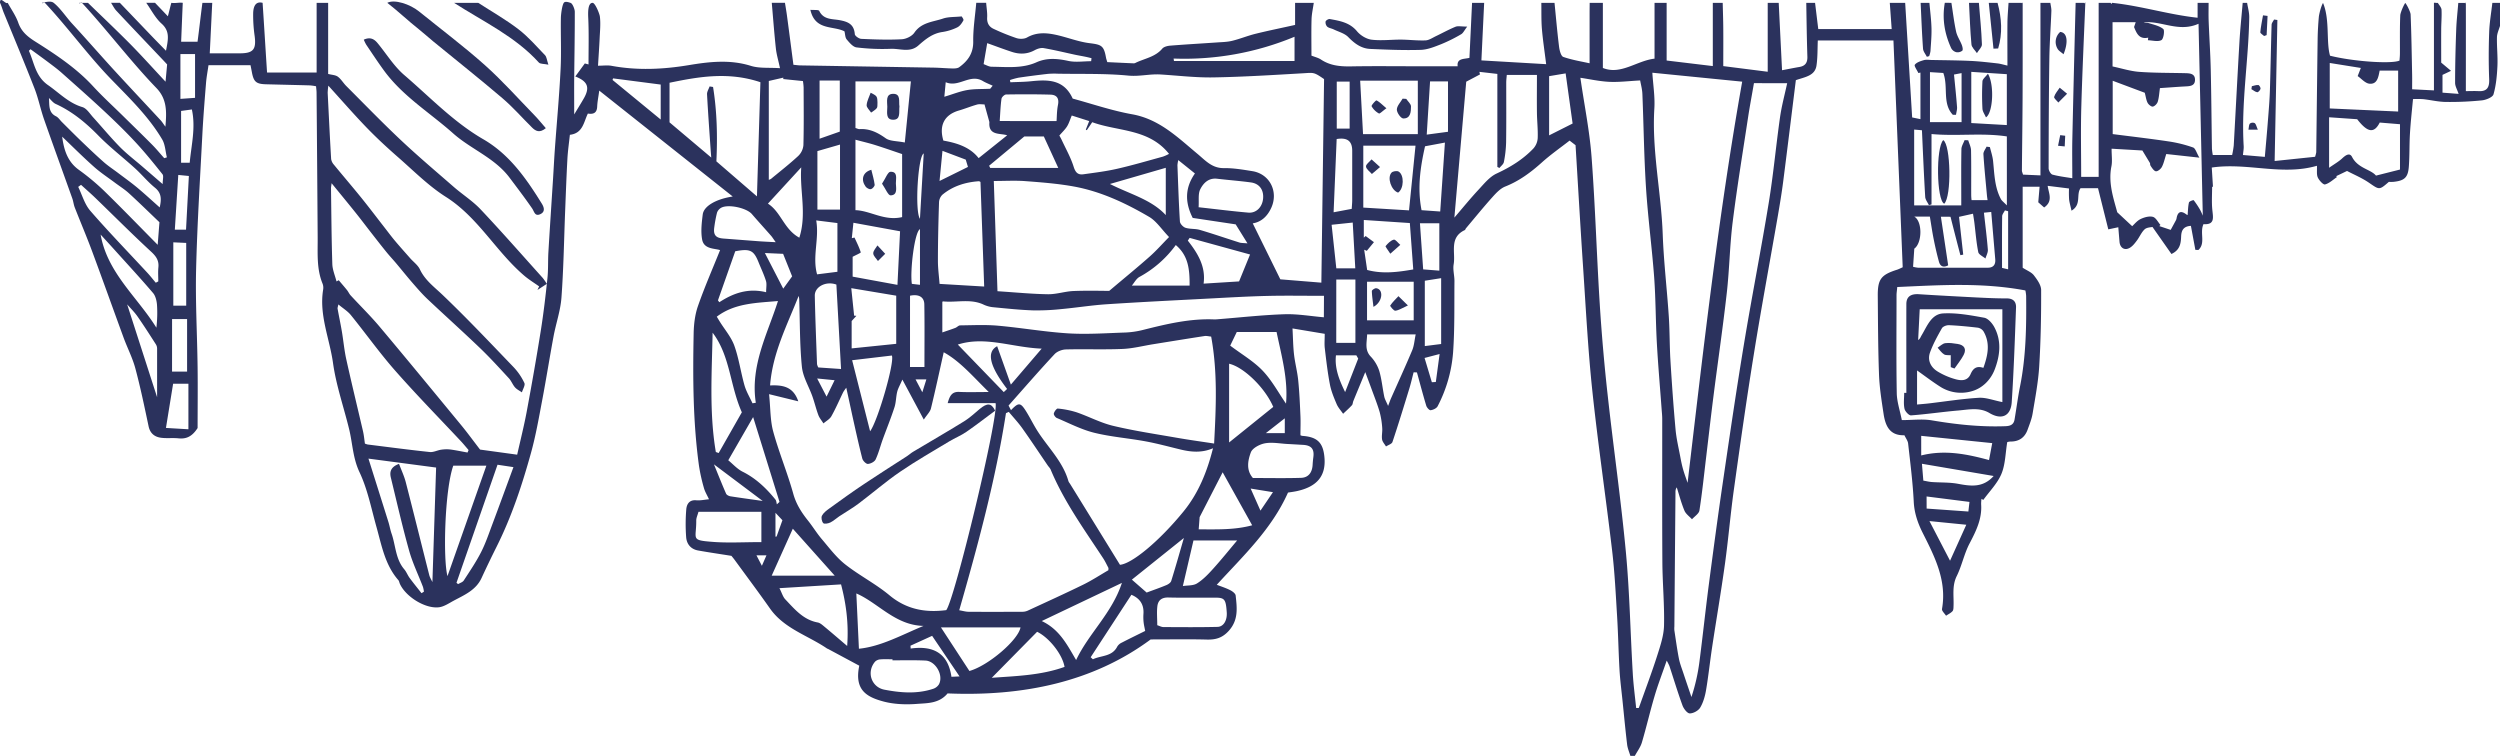<svg xmlns="http://www.w3.org/2000/svg" viewBox="0 0 2250.25 680.4"><defs><style>.cls-1{fill:#2b325d;}</style></defs><title>Asset 5</title><g id="Layer_2" data-name="Layer 2"><g id="Layer_1-2" data-name="Layer 1"><path class="cls-1" d="M2250.25,23.34c-1,3.37-2.66,6.73-2.74,10.12-.2,8.71.83,17.46.42,26.15-.41,8.5-1.2,17.17-3.52,25.28-.76,2.67-6.68,5.06-10.46,5.45a283.89,283.89,0,0,1-32.48,1.42c-6.81-.08-13.6-1.77-20.42-2.52a87.26,87.26,0,0,0-9.1-.05c-1,10.54-2.13,20.76-2.75,31-.59,9.86-.26,19.77-1,29.62-.7,10-3.91,12.85-14,13.89a36.52,36.52,0,0,1-4,0c-8.72,7.62-8.46,7.24-18,.7-6.2-4.24-13.28-7.17-19.64-10.52l-9.74,4.67.64.86c-3.53,2.34-6.82,5.6-10.7,6.6-1.61.42-5.3-3.6-6.52-6.29s-.56-6.28-.77-10.5c-31.68,9.14-62.62-3.13-94.66,1.59l1.08,17.33-.76-.06c0,6.79-.49,13.63.14,20.36.65,7,2.75,14.08-7.9,13.32-3.64,7.73,2.18,17.17-4.63,23.26l-2.7-.14-4-21.58c-6.83.41-8.6,4.22-8.8,9.56-.23,6.22-1,12.2-8.73,15.76l-17.07-24.34c-1.37.37-5,.32-7,2.11-2.93,2.69-4.53,6.79-7,10.08-1.73,2.33-3.61,4.8-6,6.34-4.78,3.11-9.18.56-9.67-5.18-.36-4.16-.69-8.32-1.09-13.08l-9,1.9-9.25-37.05H1872.7c-4.17,5.76,1.09,14.74-8.13,20.23-.93-4.23-1.85-7.2-2.18-10.24a94.29,94.29,0,0,1-.07-9.73l-19.21-2.39c.84,6.63,5.15,13.74-3.19,19.48l-5.28-4.67,1.2-14h-15.23V241c4,2.57,7.9,4,10.06,6.79,3,3.89,6.55,8.79,6.56,13.27.08,22.87-.33,45.78-1.73,68.6-.87,14.24-3.6,28.39-5.93,42.51-.82,5-2.79,9.8-4.52,14.59-2.58,7.18-7.79,10.75-15.5,10.68a10.86,10.86,0,0,0-2.83.51c-1.67,10-1.67,20.07-5.24,28.61s-10.73,15.68-16.32,23.43l-1.61-1a33.75,33.75,0,0,0-.33,4.86c.94,13.12-4.55,24.11-10.44,35.36-4.84,9.24-6.89,19.92-11.52,29.3-4.39,8.9-2.52,17.85-2.88,26.84-.06,1.62,0,3.71-.91,4.74-1.55,1.73-3.86,2.79-5.85,4.13-1.28-2.05-3.94-4.35-3.62-6.12,4.47-25.34-6.39-46.65-17.19-68.07-4.5-8.91-7.73-18-8.25-28.41-.88-17.51-3.12-35-5.06-52.42-.27-2.46-2.09-4.74-3.34-7.44-13.39.47-17.17-8.68-18.77-19.32-1.76-11.67-3.65-23.42-4.09-35.18-.88-23.54-.9-47.11-1.12-70.67-.14-15.29,2.86-19.21,17.44-23.85,1.22-.39,2.37-1,5-2.18L1704.29,36.4h-68.08c-.33,7.25-.08,15-1.17,22.5-1.34,9.3-10,10.29-18.59,13.24-3.77,30.26-7.51,60.94-11.44,91.6-1.3,10.13-3,20.21-4.72,30.27-7.23,41.72-15,83.36-21.71,125.15-6.53,40.47-12.27,81.06-17.93,121.66-3.09,22.15-4.94,44.46-8,66.61-3.48,25.09-7.77,50.06-11.56,75.1-1.94,12.83-3.28,25.76-5.45,38.55-.92,5.44-2.48,11.09-5.24,15.76-1.66,2.81-6.21,5.33-9.44,5.3-2.26,0-5.47-4.2-6.54-7.14-4.28-11.72-7.88-23.69-11.78-35.55a51.45,51.45,0,0,0-2.44-4.84c-4.09,11.85-8,21.92-11,32.23-4.07,13.74-7.27,27.74-11.35,41.48-1.27,4.27-4.19,8.05-6.35,12.06h-4c-1-3.39-2.49-6.72-2.91-10.18-1.58-13.17-2.82-26.38-4.17-39.58-.94-9.16-2.15-18.31-2.68-27.49-.93-16.1-1.2-32.25-2.18-48.34-1.21-19.7-2.16-39.46-4.47-59.05-5.65-48.07-12.75-96-17.85-144.11-3.91-37-5.81-74.13-8.3-111.22-2.46-36.61-4.54-73.25-6.78-109.72l-5.37-4.13c-8.1,6.32-16.85,12.42-24.74,19.47-10,9-20.47,16.82-33.14,21.85-4.46,1.77-8.27,5.88-11.62,9.61-8.17,9.11-15.89,18.63-23.78,28-.42.5-.57,1.4-1.07,1.63-14.24,6.66-8.15,20.14-10,30.78-.86,4.88.76,10.15.71,15.24-.21,21.42.29,42.9-1.24,64.23A125.27,125.27,0,0,1,1294,365.69c-1,1.86-4,3.25-6.3,3.55-1.15.15-3.42-2.39-3.93-4.09-3-9.92-5.63-20-8.38-29.95l-3-.08c-1.26,4.83-2.35,9.7-3.81,14.47-4.94,16.12-9.87,32.25-15.22,48.23-.6,1.8-3.82,2.72-5.82,4.05-1.23-2.11-3.18-4.11-3.53-6.36-.52-3.35.42-6.91.12-10.33a73.91,73.91,0,0,0-2.28-14.27c-2.11-7.19-4.93-14.18-7.49-21.24-1.6-4.41-3.27-8.79-5.49-14.73-4,9.79-7.43,17.94-10.76,26.1-.5,1.22-.44,2.83-1.25,3.71-2.48,2.71-5.26,5.15-7.92,7.7-2-2.9-4.49-5.58-5.84-8.76-2.44-5.74-4.9-11.63-6.06-17.71-2.06-10.74-3.3-21.64-4.59-32.51-.46-3.86-.07-7.82-.07-13l-29-4.85c.49,9,.55,16.28,1.38,23.49.91,7.81,3,15.49,3.77,23.3,1.08,10.62,1.53,21.32,2,32,.26,5.54,0,11.11,0,17.37a6.21,6.21,0,0,0,2,.58c13.46,1,18.66,6.31,19.66,20.08,1.18,16.15-6.92,25.75-25.09,29.65-2.72.58-5.5.91-7.78,1.28-14.74,33.11-40.44,57.09-64.11,83,3.67,1.42,8,2.77,11.94,4.76,2.06,1,4.87,3.06,5.07,4.88,1.19,11.05,2.66,21.87-6.09,31.67-5.81,6.5-11.78,8.2-19.82,8-15.56-.42-31.13-.12-50.6-.12-52.28,38.76-115.82,51.38-182.79,48.58-7.62,9.17-18.18,8.72-27.58,9.44-10,.76-20.7.4-30.35-2.22-15-4.05-26.14-10.36-21.56-32.17l-28.34-15.21c-.14-.08-.35,0-.48-.12-17.27-11.9-38.66-17.83-51.54-36.14-10.36-14.74-21.16-29.16-31.78-43.71-1.16-1.58-2.44-3.07-2.92-3.68-10.71-1.71-20.39-3.11-30-4.83-6.53-1.16-10.29-5.75-10.76-12a160,160,0,0,1,.1-25c.39-4.65,2.7-8.78,9-8.19,3.52.33,7.14-.52,11.46-.91-1.69-3.66-3.63-6.76-4.56-10.14a158.18,158.18,0,0,1-4.47-20.12c-5.43-39.45-5.56-79.16-4.79-118.86.16-8.3,1.16-17,3.86-24.74,5.86-16.87,13.06-33.27,19.94-50.42-5-1.65-14.55-.69-16.16-9.54-1.32-7.26-.39-15.09.54-22.54s11.75-13.85,27-16.17L539.39,81.56c-.82,6-1.69,10.16-1.86,14.31-.22,5.54-3.08,7.22-8.39,6.35-3.77,7.61-4.4,17.76-16.2,19.12-.78,7.43-1.84,14.55-2.22,21.71-.87,15.94-1.43,31.9-2.07,47.86-1,25.66-1.4,51.36-3.29,77-.86,11.68-4.91,23.1-7.08,34.72-3.59,19.25-6.63,38.61-10.29,57.85-3,15.84-5.77,31.8-10.08,47.31-8,28.88-17.43,57.34-30.9,84.27q-7,14-13.58,28.25c-5.07,10.93-15.46,15.22-25.12,20.4-4.26,2.29-8.62,5.33-13.2,5.89-12.44,1.52-30.12-9.66-35.23-21.23-.47-1.06-.6-2.37-1.32-3.18-12-13.71-15-31.09-19.69-47.82s-8-33.93-15.27-49.33c-6.06-12.77-6.23-26-9.38-38.89-4.84-19.82-11.67-39.34-14.48-59.43-3.06-21.92-12.61-43.06-8.9-65.9a10.38,10.38,0,0,0-.44-5.37c-5.56-13.42-4.36-27.51-4.46-41.49q-.44-65.27-1-130.55c0-1.77-.28-3.55-.46-5.76a48.53,48.53,0,0,0-5.47-.79c-13.17-.37-26.34-.65-39.52-1-8.93-.23-11.18-2.2-12.79-11-.35-1.9-.74-3.79-1.21-6.2H187.67c-.77,5.42-1.79,10.7-2.22,16-1.24,15.4-2.5,30.81-3.3,46.24-2.09,40.59-4.66,81.18-5.64,121.81-.7,29.29,1,58.62,1.35,87.94.24,18.92,0,37.84,0,54.63-5.11,7.95-10.45,10-17.34,9.26-5.22-.55-10.61.21-15.79-.54-5.73-.83-9.69-4.05-11-10.38-3.68-17.4-7.29-34.84-11.89-52-2.52-9.43-7.13-18.29-10.52-27.5C101.79,278.09,92.5,252,82.84,226c-4.91-13.2-10.44-26.16-15.57-39.28-1-2.58-1.25-5.45-2.18-8.07C56.63,154.9,48,131.26,39.67,107.49c-3.2-9.16-5.08-18.81-8.59-27.84-9-23-18.49-45.76-27.86-68.59C2.41,9.1,1.08,4.4,0,2.56-.06-4,4.91,4.23,6.93,2.56c3.23,5.92,7.3,11.55,9.5,17.84,2.83,8.1,8.38,12.63,15.29,17,18.61,11.75,37,23.9,52.09,40.3,8.55,9.28,17.91,17.81,26.91,26.67,8.75,8.62,17.58,17.15,26.22,25.87,3.82,3.85,7.27,8.08,10.89,12.13l2.38-.75c-1.35-5.42-1.52-11.54-4.24-16.14-12.43-21-30-37.69-46.83-55.1C79.3,49.79,60,23.44,40.4,2.56c-.94-1-1.76,1.07-2.63,0,4-.85,8.14-1.89,10.54,0C54.21,7.21,59.58,15.42,64.69,21,77.27,34.66,89.48,48.68,102,62.4,116.12,77.78,130.43,93,144.6,108.26c1.35,1.46,2.39,3.21,4.28,5.78,1.2-13.51,1.51-24.85-8.11-34.82C118,55.68,96,26.56,73.77,2.56c-1.21-1.3-1.7,1.65-2.52,0h7.92C92,15,105,27.31,117.58,40,128,50.63,138,61.73,149,73.54L150.43,58c-2-2.19-3.48-3.75-4.95-5.3-13.57-14.3-27.19-28.55-40.67-42.94-2-2.09-3.26-4.81-4.86-7.24h7.92q14.7,15.36,29.4,30.72c3.71,3.86,7.48,7.67,12.14,12.45,1.94-10.09,3.77-17.5-4-24.44-5.66-5.06-9.28-12.4-13.8-18.73h7.92L151.1,14.66c1.06-3.76,2-8.19,3.12-12.11,3.7.58,7-.51,10.28,0-.5,11.11-1,24.19-1.45,35H177.8c1.49-11,2.91-24.07,4.39-35h8.85C190.3,17,189.57,33.36,188.8,48h27c12.16,0,15-3.48,13.41-15.6a131.14,131.14,0,0,1-1.33-20.66c.13-4.09,1.21-11.09,8.49-9.19,1.35,20.31,2.68,42.31,4,62.75H285V2.56h10.36v64c3.37.88,6.61.91,8.71,2.47,3,2.21,4.92,5.71,7.59,8.38,16.35,16.35,32.44,33,49.27,48.82,15.32,14.42,31.4,28,47.3,41.85,8,7,17.18,12.77,24.41,20.44,19.07,20.2,37.38,41.13,56,61.8a53.81,53.81,0,0,1,3.55,5.19L483.77,261l1.51-3.22c-4.42-3.14-9.09-6-13.21-9.48-25.54-21.67-41.54-52.58-70.73-71.07-15.56-9.86-28.87-23.34-42.86-35.57-9.78-8.55-19.36-17.39-28.39-26.72-11.44-11.83-22.24-24.28-34.55-37.83a60.17,60.17,0,0,0-.6,6.37c1,19.87,1.94,39.74,3.11,59.6a10,10,0,0,0,2.5,5.17c8.13,9.94,16.51,19.68,24.59,29.66,7,8.67,13.74,17.59,20.6,26.39,3.23,4.15,6.36,8.38,9.73,12.4,4.5,5.36,9.18,10.57,13.81,15.82,2.92,3.31,6.87,6.12,8.67,9.94,4.61,9.79,12.82,15.74,20.35,22.92,22,21,42.9,43.16,64,65.11a53.76,53.76,0,0,1,9.67,14.2c1,2-1.37,5.6-2.2,8.47-2.1-1.47-4.56-2.63-6.21-4.5-2.15-2.44-3.29-5.77-5.49-8.15-8.49-9.2-16.92-18.49-25.95-27.15-15.54-14.91-31.58-29.29-47.25-44.07-4.63-4.37-8.83-9.21-13-14-5.23-6-10.21-12.25-15.34-18.35-2.84-3.37-5.87-6.58-8.65-10-4.65-5.73-9.18-11.56-13.72-17.38-4.75-6.08-9.39-12.26-14.22-18.28-6.8-8.49-13.73-16.88-21.47-26.37-.32,2.68-.54,3.62-.53,4.57.32,22.74.45,45.48,1.18,68.2.17,5.25,2.46,10.43,3.77,15.64l2-1.09c2.48,2.94,5,5.85,7.43,8.85,1.22,1.53,2,3.42,3.33,4.85,8.67,9.41,17.85,18.38,26.07,28.16,24.67,29.35,49,59,73.39,88.58,5.66,6.88,10.9,14.1,17,22l33.4,4.59c2.79-12.41,6-25.14,8.45-38,4.55-24.42,8.86-48.89,12.78-73.43,2.5-15.69,4.35-31.5,6-47.31.83-7.84.41-15.8.88-23.68,1.3-21.85,2.77-43.68,4.16-65.53.56-8.87,1-17.75,1.62-26.61,1.73-24.11,4-48.2,5.19-72.34.78-15.3,0-30.67.26-46,0-2.94,1-11.32,2.58-13.74,1.19-1.8,4.58-.53,6.18,0,1.79.6,3.76,5.76,3.76,7.91.05,20.06-.34,40.12-.53,60.17-.09,10.09,0,20.18,0,32.29,3.63-6,6.24-10.18,8.67-14.43,5.54-9.72,3.74-15.24-7.67-19.72L526.4,57.1l3.33.9c0-13.89.39-27.79-.24-41.65-.19-4.16-.65-13.76,3.9-13.79,2.28,0,6.23,9.7,6.55,12.24.81,6.46.1,13.13-.2,19.71-.37,8-.94,15.93-1.47,24.64,4.67,0,8.53-.58,12.16.09,23.28,4.31,46.31,3.24,69.62-.63,18.4-3.06,37-5.21,55.77.66,7.69,2.41,16.44,1.43,26.26,2.1-1.53-7.12-3.15-12.44-3.73-17.87-1.47-13.62-2.48-27.3-3.68-41h11.87c.6,3.78,1.27,7.55,1.78,11.34,2,14.86,3.91,29.72,5.84,44.48,3.13.29,4.58.52,6,.54q60,1,119.93,2c5.92.1,11.83.66,17.75.77,1.88,0,4.19-.14,5.59-1.18C871.18,54.8,876.14,48,876,37.4c-.16-11.6,1.73-23.23,2.73-34.85h8.91c.34,4.4,1.14,8.83.9,13.2-.28,5,1.68,8.39,5.94,10.3A197,197,0,0,0,915,34.33c2.85.91,6.94.83,9.45-.59,8.59-4.9,17.46-4.28,26.36-2.31,10,2.21,19.76,6.16,29.86,7.42,10.71,1.34,12.93,2.16,14.85,13.06.19,1.09.61,2.15,1.14,4,8,.38,16,.78,24,1.11a4.37,4.37,0,0,0,1.83-.64c8.07-3.82,17.39-5.14,23.68-12.6,1.46-1.73,4.73-2.5,7.25-2.7,13.89-1.12,27.81-1.89,41.71-2.86,4.65-.33,9.4-.38,13.89-1.47,7.11-1.73,13.94-4.56,21-6.32,11.55-2.85,23.22-5.21,35.69-8V2.56h16.82c-.68,4.87-1.82,9.73-2,14.62-.3,10.93-.09,21.88-.09,32.88,2.92,1.18,6.1,1.89,8.63,3.57,8.26,5.49,17.29,6.3,26.91,6.13,20.57-.38,41.15-.11,61.72-.11h34.34c-.92-7.31,5.62-6.33,10.6-7.56L1325,2.56h10.89l-2.48,51.8,58.29,3.4c-1.48-11.95-3-21.8-3.83-31.72-.64-7.79-.38-15.65-.52-23.48h11.87c1.33,13.21,2.47,26.45,4.11,39.62.41,3.25,1.72,8.35,3.83,9.08,8.05,2.78,16.6,4.13,23.63,5.71,0-14.36,0-29.29,0-44.22,0-3.4.05-6.79.08-10.19h11.87V61.17c16.16,6.59,30.45-6.55,46.51-8.38V2.56h10.89V54.47l41.56,5V2.56h8.91c.18,7.53.45,15.06.51,22.6.09,11.26,0,22.53,0,34.34l40,5.08v-62h9.9l3,60.63c5.4-1,10.46-2.06,15.56-2.92,5.32-.9,7.42-3.86,7.24-9.29-.52-16.13-.72-32.28-1-48.42h7.92l2.87,23.56h66.09L1701,2.56h13.85l6.28,103.14,7.46,1.55V65.31l-1.85.44c-1.19-2.57-4-6.39-3.21-7.46,1.66-2.2,5.16-3.3,8.11-4.16,2.13-.62,4.58-.19,6.89-.14,11.66.24,23.33.29,35,.83,8.09.37,16.17,1.34,24.23,2.23,2.83.31,5.61,1.18,9.13,2,0-13.31-.11-25.81,0-38.3.07-6.06.63-12.11,1-18.16h11.87c.29,1.11.84-1.11.84,0,0,27.34.06,58-.07,85.37-.1,21.89-.43,43.78-.61,65.68,0,.77.42,1.55,1,3.54l15.69.69V2.56h8.91c.33,2.43,1,4.87.93,7.28-.53,14.29-1.62,28.57-1.83,42.86-.48,32.92-.62,65.84-.65,98.76,0,2,1.88,5.29,3.49,5.72,6.26,1.65,12.76,2.39,17.82,3.24,0-12.46-.2-23.27,0-34.07q1.37-61.89,3-123.78h7.92c.28,1.93.88-1.92.8,0-1.2,29.41-2.81,64.6-3.63,94-.58,20.86-.11,41.75-.11,62.62H1889c0-26.64,0-52.63,0-78.62s0-52,0-78h10.89c.61,2.35,1.22-.65,1.39,0,26,2.72,51.09,10.7,76.78,13.39V2.56h9.9c0,5.54-.15,11.09.06,16.62.56,14.47,1.54,28.93,1.87,43.4.55,23.71.7,47.44,1.07,71.16a49.47,49.47,0,0,0,.78,5.8h17.39a78.56,78.56,0,0,0,1.46-8.6c1.74-31,3.3-62,5.12-93,.69-11.8,1.93-23.56,2.93-35.34h4c.67,4.37,2,8.75,1.9,13.12-.58,38.64-7.35,77-5,115.8.15,2.49-.39,5-.65,8l19.68,1.68c1-11.39,2-22.32,2.84-33.26.69-8.85,1.45-17.71,1.73-26.58.63-19.67.92-39.36,1.53-59,0-1.61,1.43-3.19,2.2-4.78l3,.41-2.46,126.93,36.4-3.8a30.06,30.06,0,0,0,1.05-4.07c.42-33.91.77-67.82,1.24-101.73.09-6.74.49-13.49,1.09-20.2.14-1.58,1.66-8.9,3.76-12.49,6.3,14.9,2.68,35,6.31,47.51,20.35,5.15,55.2,7.64,62.53,4.4.12-1.9.37-4,.38-6.11.06-11.54-.19-23.1.3-34.62.1-2.26,2.93-9,4.51-11.18,1.67,1.91,4.73,8.34,4.81,10.32.76,18.09,1,36.2,1.37,54.31.08,4.19,0,8.39,0,13.1l19.63,1V2.56c1.15-.29,2.29.29,3.44,0,1.19,1.82,3.29,4.27,3.39,6.15.3,5.9-.25,11.84-.29,17.76-.07,10.65,0,21.3,0,29.89l8.83,7.41-7.67,3.63v16l14.51,1.1c-1.3-3.89-3.17-6.91-3.16-9.93,0-16,.41-32,1-47.93.28-8,1.22-16,1.86-24h5.94c.31,1.61.88-1.62.88,0,.06,24.47,0,53.79,0,79.38,4,0,7.58-.18,11.11,0,7.78.47,10.18-3.07,9.88-10.7-.55-14.09-.51-28.23,0-42.33.3-8.82,1.86-17.59,2.86-26.39h6.93ZM761.73,349a40.29,40.29,0,0,0-2.74,3.93c-3.54,7.26-6.72,14.71-10.67,21.73-1.49,2.65-4.7,4.32-7.13,6.44-1.55-2.47-3.56-4.77-4.57-7.44-2.06-5.5-3.4-11.26-5.36-16.8-3.16-8.95-8.58-17.6-9.48-26.73-2-20.25-1.73-40.72-2.42-61.09a16.89,16.89,0,0,0-.51-2.66c-10.28,26.16-23.46,51.24-25.7,80.56,11.67-.55,20.92,1.18,25.39,14.29l-26.29-6.44c1.33,13,1,23.8,3.76,33.78,5.16,18.83,12.77,37,18,55.81,2.63,9.5,7.51,17,13.38,24.35,4.28,5.39,7.89,11.34,12.34,16.57,6.68,7.86,13,16.37,21,22.68,12.69,10,27.44,17.49,39.84,27.81,15.38,12.8,32.34,15.81,51.13,13.4,7.31-8.64,47.46-174.49,44.41-186.32H853c1.83-6.73,3.95-10.41,10.38-10.11,8.23.39,16.5.09,26.6.09-14.26-14-25.91-27.76-40.54-35.77-3.84,17.15-7.41,33.91-11.49,50.54-.75,3.08-3.54,5.65-6.44,10.05l-19.27-36c-2.24,5.13-3.92,7.93-4.67,11-1.13,4.62-1,9.59-2.5,14.07-3.15,9.68-7,19.12-10.49,28.7-2.18,6-3.72,12.36-6.44,18.13-1,2.07-4.54,3.9-7,4-1.69,0-4.5-2.86-5-4.91-3.23-12.59-6-25.31-8.83-38C765.55,366.5,763.79,358.38,761.73,349Zm711,288.29,2.28,0c.29-.73.6-1.46.86-2.2,5.33-15,11-30,15.84-45.16,2.8-8.76,5.87-17.91,6.08-26.94.44-18.89-1.36-37.83-1.49-56.75-.28-43-.09-86.06-.13-129.09,0-3-.32-5.91-.54-8.86-1.45-19.85-3.2-39.69-4.3-59.57-1.09-19.72-1-39.52-2.42-59.2-2-26.89-5.61-53.66-7.34-80.56-1.8-28.08-2.1-56.25-3.26-84.37-.18-4.43-1.43-8.81-2-12.19-10.14.53-19,1.67-27.77,1.26s-17.39-2.37-26-3.65c0-.4,0,.55.18,1.49,3.38,23.28,8.1,46.47,9.86,69.87,3.32,44.13,4.59,88.4,7.38,132.57q2.61,41.35,7.21,82.58c5.17,46.95,11.92,93.73,16.32,140.74,3.37,36,4,72.26,6.15,108.39C1470.2,616.21,1471.64,626.74,1472.7,637.29ZM910,369.19c6.79-7.1,8.49-7,13.38.7,3.67,5.82,6.66,12.06,10.34,17.87,9.51,15,23,27.63,28,45.43a9.41,9.41,0,0,0,1.3,2.09q8.95,14.48,17.89,29l27.18,44.09c10.59-.88,35.1-20.88,57.3-48.12,13.42-16.47,21.2-35.88,26.44-56.79-9.8,4.24-19.34,3.52-29,1.2-10.57-2.55-21.08-5.44-31.75-7.41-15.36-2.83-31.09-4-46.19-7.73-11.6-2.88-22.51-8.58-33.62-13.28-1.32-.56-3-2.93-2.71-4.06.41-1.74,2.49-4.56,3.58-4.44a80.24,80.24,0,0,1,16.89,3.37c11.09,3.81,21.66,9.52,33,12.21,19,4.53,38.43,7.42,57.71,10.79,10.78,1.89,21.64,3.36,33.09,5.12,1.74-32.71,3.19-64.39-2.66-96.26-2.14-.2-4.14-.78-6-.49-15.4,2.36-30.77,4.88-46.15,7.35-9.22,1.48-18.41,3.88-27.68,4.26-17,.71-34,0-50.92.44-3.5.09-7.92,1.79-10.24,4.29-14,15-27.44,30.53-41.39,46.22Zm281.79-298c-9.2-6.32-9.17-5.8-18.25-5.27-27.08,1.57-54.18,3.28-81.3,3.76-15.87.28-31.77-1.65-47.66-2.64-9.72-.61-19.1,2-29.14,1-20.85-2-42-1.31-63-1.69a71.37,71.37,0,0,0-9.32.15Q930,68,916.89,69.91a64,64,0,0,0-7.83,2.15l.37,2c6.18-.29,12.38-.29,18.52-.92,15.11-1.56,29.61-1.93,37.6,15.61,17.56,4.74,35.26,10.86,53.48,14.11,24.47,4.37,41,20.8,58.63,35.47,7.37,6.11,13.21,13.16,24.11,13,8.49-.11,17.06,1.37,25.5,2.73,15.67,2.53,23.64,18.47,17,33-3.51,7.7-9,12.73-16.66,14l24.82,50.36,36.93,3Zm295.49-5.73c.68,11,2.45,21.63,1.8,32.12-2.34,38.1,6.16,75.41,7.53,113.24.89,24.63,3.82,49.18,5.46,73.8.89,13.3.68,26.66,1.5,40,1.26,20.69,2.73,41.37,4.6,62,.76,8.36,2.78,16.62,4.32,24.91.69,3.72,1.47,7.44,2.5,11.07,1.16,4.06,2.65,8,4,12,14.25-120.72,27.82-240.9,49.15-361.1Zm91.45,9.39c-1.91,11.05-3.76,20.72-5.24,30.45-4.76,31.42-9.93,62.79-13.88,94.31-2.66,21.2-2.92,42.69-5.32,63.93-3.51,31.09-8.05,62.06-12,93.1-2.33,18.28-4.4,36.59-6.59,54.88-1.92,16-3.56,32-6.05,47.95-.46,2.92-4.37,5.3-6.69,7.93-2.33-2.57-5.55-4.78-6.81-7.8-2.82-6.76-4.66-13.92-6.9-20.92a7,7,0,0,0-1.15,4.11q-.51,60.58-1,121.15a22,22,0,0,0,0,3.46c1.3,8.49,2.44,17,4.09,25.43.88,4.5,2.61,8.83,4.06,13.21,2.36,7.13,4.8,14.24,7.21,21.36a170,170,0,0,0,7.22-31.92c3-23.16,5.45-46.41,8.47-69.57,4-30.5,8.07-61,12.53-91.41,6.06-41.38,12.11-82.78,18.93-124,7.06-42.75,15.46-85.29,22.45-128.05,4.17-25.5,6.5-51.3,10.14-76.89,1.48-10.36,4.26-20.53,6.43-30.67ZM997.66,513.25c0-1.19.17-1.76,0-2.14-1.53-2.91-2.94-5.92-4.74-8.66-17.07-26-35.35-51.19-47.37-80.14a17.64,17.64,0,0,0-2.06-2.74c-7.74-11.34-15.31-22.8-23.26-34-3.7-5.21-8.13-9.9-12.22-14.83l-2.54,1.15c-9.35,60-25.17,118.5-42.08,177.41,3.31.56,5.84,1.34,8.38,1.36,16.16.11,32.31.07,48.47,0a11.84,11.84,0,0,0,4.78-1c16.69-7.72,33.45-15.32,50-23.42C982.87,522.39,990.31,517.51,997.66,513.25Zm54.6-299.9c-6.83-7.1-11.37-14.32-17.9-18.14-21.17-12.41-43.45-22.89-67.81-27.34-14.32-2.61-29-3.73-43.5-4.83-9.27-.7-18.63-.13-28.53-.13l3.31,99.21c16.42,1.06,30.93,2.51,45.45,2.72,7.61.11,15.23-2.57,22.9-2.89,12.45-.52,24.93-.14,32.23-.14,14.92-12.6,25.88-21.53,36.45-30.91C1040.8,225.64,1046.07,219.65,1052.27,213.35ZM1901.64,72.69v48c17.39,2.24,34,4.14,50.55,6.63a118.72,118.72,0,0,1,21.79,5.42c2.13.75,3.11,4.8,5.69,9.16l-29.8-3.27c-1.61,4.93-2.31,8.57-4,11.69-1,1.83-3.63,4-5.3,3.86s-3.44-2.86-4.7-4.76c-.74-1.12-.6-2.83-.52-2.39l-7-11.57-27.7-1.61c0,6.37.77,11.25-.14,15.8-3.06,15.22,2,29.22,5.22,41.41l13.45,12.53c1.89-1.68,4.32-4.85,7.53-6.41s7.72-2.88,11.06-2c2.74.7,4.62,4.74,6.88,7.31l-1.09,1,10.27,3.44c1.57-2.88,3.23-5.88,4.84-8.91a7,7,0,0,0,.52-1.9c1.17-5.89,4.16-6.58,8.72-3.14.74.55,1.74.75,1.17.51.34-3.84.35-7.64,1.2-11.25.24-1,4-2.37,4.3-2a77.11,77.11,0,0,1,5.88,8.9,53.1,53.1,0,0,1,2.27,5L1978.9,21.38c-17.87,8-33.21-2.87-49.23-1.26,1.36.65,2.86.17,4.07.57,4.63,1.52,9.86,2.49,13.42,5.43,1.43,1.18.26,9-1.72,10-3.17,1.68-8,.23-12.11.1l.27-2.33c-8.2,1.74-10.45-3.9-12.74-9.55l1.49-4.34H1901.5V59.81c8.25,1.74,16,4.26,23.92,4.86,13.61,1,27.31.86,41,1.18,4.44.1,9.42.18,9.3,6.16-.11,5.6-4.93,5.58-9.19,5.8-7.33.39-14.64,1-22.37,1.49-.65,4.5-.83,8.49-1.95,12.2-.55,1.84-2.64,4.05-4.4,4.43-1.32.29-3.85-1.72-4.71-3.32-1.28-2.37-1.57-5.28-2.59-9.12ZM1191.71,266.28c-17.52,0-34.37-.32-51.21.09-17.58.42-35.16,1.46-52.72,2.38-30.54,1.61-61.09,3.1-91.6,5.11-13.73.9-27.37,3.11-41.09,4.37a205,205,0,0,1-25.61,1.13c-11.62-.4-23.21-1.65-34.79-2.76a26.61,26.61,0,0,1-9-2.25c-11.94-5.82-24.6-1.83-36.86-3.07-.24,0-.53.35-.64.43v27.51c5-1.73,8.42-2.82,11.75-4.11,1.5-.58,2.83-2.23,4.26-2.24,11.35-.12,22.78-.72,34,.28,21.23,1.89,42.33,5.62,63.58,6.93,16.87,1,33.9-.21,50.85-.77a77.31,77.31,0,0,0,16-2.3c21.09-5.28,42.17-10.41,64.16-9.51a33.07,33.07,0,0,0,3.95-.2c19.8-1.56,39.59-3.8,59.42-4.45,11.67-.39,23.43,1.72,35.45,2.74Zm-770.87,141,.93-2.17c-2.32-2.69-4.56-5.47-7-8.07-19.68-21-39.9-41.62-58.92-63.24-14.11-16-26.54-33.54-40-50.15-2.89-3.57-7.06-6.09-11.29-9.64-.39,2.08-.85,3-.69,3.9,1.23,6.84,2.69,13.63,3.85,20.48,1.42,8.38,2.15,16.9,4,25.19,4.77,21.54,10,43,15,64.48.87,3.76,1.2,7.64,1.74,11.23a17.74,17.74,0,0,0,2.52.81c18.61,2.32,37.21,4.79,55.86,6.77,3.29.35,6.77-1.58,10.21-2.08a31.26,31.26,0,0,1,8.33-.2C410.53,405.29,415.67,406.4,420.84,407.32Zm888.24-211.41c7.56-8.8,14.36-17.2,21.71-25.09,5-5.37,10-11.68,16.39-14.62,12.45-5.76,23.75-12.73,33.12-22.61a15.39,15.39,0,0,0,3.79-9.26c.29-7.54-.59-15.11-.69-22.68-.15-11.3,0-22.61,0-34.14h-27.15c-.2,2.63-.49,4.72-.49,6.81,0,18,.14,35.94-.11,53.91a102.79,102.79,0,0,1-2,17.62c-.37,2-2.6,3.6-4,5.39l-1.88-.93V66.53l-16.16-1.86.5,2.33-12.36,6.53ZM602.65,110.13l37.56,31.7c-.19-2.24-.35-4-.47-5.75-1.16-17.06-2.42-34.12-3.33-51.2-.12-2.31,1.49-4.72,2.3-7.09l3.11.5c3.61,22.32,4.05,44.85,3,66.94l36.51,31.53L684.44,74c-28.56-9.54-54.9-5.11-81.79.48Zm1109.18,268c9.68,0,18.56-1.2,27,.23,22,3.73,44,6.1,66.31,5.26,4.49-.17,7.39-1.47,8.16-6,1.71-10,3-20.16,5-30.14,5.35-26.81,5.71-53.93,5.44-81.1a33.16,33.16,0,0,0-.7-4.95c-38.81-7.32-77-4.81-115.32-3.08-.34,3.68-.65,5.45-.65,7.22,0,29.33-.32,58.66.2,88C1707.34,361.29,1710,369,1711.83,378.12ZM882.53,163.74c-.8-.37-1.11-.64-1.4-.62-12.13.84-23.38,4.3-32.85,12.12a10.21,10.21,0,0,0-3.06,6.84c-.57,17.61-1,35.24-1,52.86,0,6.66.93,13.33,1.49,20.59l40.15,2.38Zm923.84-40.94c-22.39-3.44-44.76,0-67.81-2.15V184l-2.34.67c-1.16-2.47-3.18-4.89-3.34-7.43-1.17-19.65-2-39.31-2.94-60l-7-.62v68.26h42.4c0-2.38,0-4,0-5.62,0-15-.15-30,.13-45,.05-2.73,1.86-5.42,2.86-8.13l3.27.13c.89,3,2.48,6,2.54,9.05.28,13.52.11,27,.15,40.56a42.27,42.27,0,0,0,.32,4.25H1789c-.2-1.52-.41-2.77-.53-4-1.13-12.45-2.42-24.89-3.2-37.36-.14-2.18,1.84-4.5,2.83-6.75l3,.38c1,4.14,2.42,8.23,2.86,12.43,1.22,11.68,1.32,23.56,7,34.29.88,1.67,2.65,2.88,5.42,5.78Zm-1474.73,290C338,433,343.9,451.6,349.72,470.21c1,3.29,1.56,6.74,2.7,10,3.77,10.73,3.51,22.87,11.42,32.18,2,2.33,3.06,5.38,4.89,7.86,3.43,4.65,7.1,9.13,10.67,13.68l2.16-1.35a25,25,0,0,0-.85-4.32c-4.18-10.9-9.35-21.51-12.48-32.7-6.09-21.72-11.09-43.74-16.43-65.67-1.3-5.34,0-9.62,7.36-12.38,2.14,5.75,4.58,10.85,6,16.23,7.2,27.91,14.1,55.9,21.2,83.84.56,2.19,1.86,4.2,2.85,6.35l3.33-103.09ZM953.53,122c.6,1.11,1.43,2.49,2.1,3.94,3.7,8,8.13,15.76,10.75,24.09,1.63,5.17,3.8,7.54,8.79,6.84,10.23-1.43,20.53-2.67,30.58-5,13.78-3.14,27.36-7.15,41-10.89a37.56,37.56,0,0,0,5.49-2.48c-18.23-22.9-45.91-20-69.13-28.51l-4.9,7.23-.88-.57,3.06-7.67-15.7-5c-1.61,3.84-2.53,7.06-4.23,9.79S956.11,119,953.53,122ZM2142,110.31c-5.11,10.06-11,9-20.3-3l-25.28-1.76v45.46c4.88-3.43,8.68-5.54,11.75-8.42s6.77-5.53,8.93-1.3c5.23,10.25,16.94,11.15,21.52,16.78l21.61-5.46V111.81Zm-1450-37.43v89A8.56,8.56,0,0,0,694,161c8.23-6.81,16.68-13.39,24.51-20.64a15.3,15.3,0,0,0,4.64-9.69c.46-17.3.24-34.61.19-51.92a51.21,51.21,0,0,0-.62-5.79L705,71.16l.07-1.28Zm1055,122.21,6.55,43.73c-4.06,2.21-7.1,1.16-8.31-3.25-1.83-6.65-3.35-13.4-4.71-20.17s-2.31-13.5-3.47-20.45h-14.08c7.49,4.12,7.32,23.7.08,28.86l-1.1,16.32a27.89,27.89,0,0,0,4.47.84q31.38.06,62.77,0c5,0,7.13-2.75,6.72-7.63q-1.07-12.53-2.13-25.07l-1.48-17.49-6.57.66c1.27,11.48,2.67,22.35,3.53,33.27.2,2.59-1.4,5.33-2.17,8-2.25-1.92-6-3.53-6.47-5.81-1.74-8.66-2.39-17.55-3.48-26.34-.31-2.48-.74-4.95-1.24-8.2l-12.58,2.82,3.77,34c-.6.12-2.54.56-2.56.49-3-11.42-5.93-22.87-8.89-34.56ZM1224.28,72.58l2.59,48.18h49.31V72.58ZM770,125.76v63.41c13.52.44,25.94,10,42,6.24V138.68c-8.47-2.85-16.45-5.67-24.51-8.2C782.27,128.84,776.93,127.61,770,125.76Zm498.26,63.59,5.84-58.23h-47v55.73ZM2097,56.68V97.61l61.57,2.78V63.54h-16.65c-1.13,6-2.22,12.46-9.17,11.8-3.83-.36-7.29-4.58-10.62-6.86l2.85-7.32ZM677.31,363l3-.47c-5.18-33.5,10.69-62.4,19.94-91.57-19.61,1.75-38.85,1.82-55.08,14.08.57.94,1.63,2.73,2.73,4.49,4.46,7.18,10.29,13.87,13.08,21.65,4.14,11.56,5.8,24,9.18,35.84C671.78,352.55,674.89,357.66,677.31,363ZM146.41,165.7c0-4,1.06-7.32-.17-8.87-7.95-10-16.06-20-24.76-29.34s-18.2-18.57-27.7-27.44c-12.35-11.52-25-22.7-37.64-33.94-3.31-3-6.84-5.68-10.39-8.35-6-4.55-12.18-9-18.28-13.46L26,45.73c4.83,10.74,5.85,23,17.25,30.89,10.07,7,18.48,16.09,30.89,19.77,3.87,1.15,6.75,6,9.82,9.36,8,8.8,15.58,18,23.92,26.5,6.29,6.38,13.5,11.84,20.31,17.71ZM806.69,266.14l-40.45-6.76,2.55,24.74,2.06.14-4.28,4.7v24.63l40.12-4.11ZM770,115.22c1.69.5,2.63,1.06,3.53,1,9.08-.59,16.33,3,23.65,8.21,3.88,2.77,10,2.38,17.24,3.84l5.47-55H770Zm37.8,141.19,2.35-48.23-42-7.68-1.43,13.88,2.4-.57c2,4.4,4.25,8.73,5.65,13.32.15.5-4.52,2.49-7.31,4V249Zm-45.26,325c1.55-21-1.23-39-5.51-55.4l-55.45,3.4c2.21,4.35,3.11,7.81,5.26,10.07,8.34,8.76,16.14,18.39,29.16,20.8,2.24.42,4.32,2.35,6.21,3.91C748.57,569.46,754.79,574.84,762.56,581.45ZM408,419.13c-7.86,22.46-9.27,84.6-5.21,99.43l35-99.43Zm560.61,175C980,570,1000.89,552,1009.83,524.66L937.68,559C953.71,566.6,960.42,580.2,968.62,594.1Zm159.09-163.88c14.84,0,29.14.32,43.41-.14,6.77-.22,10-5,10.38-11.66.13-2.3.34-4.6.65-6.87,1-7.4-1.75-10.74-9.38-11.16-4.59-.25-9.18-.55-13.77-.78-6.81-.35-13.82-1.8-20.36-.62-4.75.86-11.3,4.29-12.75,8.18C1123.19,414.44,1121.5,423.14,1127.72,430.22ZM641.42,299.46c-.67,36-3.11,71.87,2.9,107.39l2.55.92,20.87-36.67C656.93,347,657.33,320.32,641.42,299.46ZM1230.58,243c13.86,3.7,27.22,2,41.49-.47L1269,200.76,1227.56,198V213.9l1.67-1.46,7.45,5.53-6.41,7.79-2.37-1ZM44.06,88.23c.52,6.37-.67,13,6.32,16.43,2.08,1,3.52,3.35,5.26,5.08,5.93,5.88,11.8,11.83,17.83,17.61,6.62,6.35,13.27,12.7,20.16,18.76,4,3.49,8.47,6.4,12.7,9.6,5.7,4.31,11.52,8.47,17,13,6.83,5.7,13.37,11.76,20.42,18,1.59-7.18,1.84-12.82-4.28-17.77-6.44-5.21-11.74-11.79-17.89-17.39-11-10-22.8-19.06-33.13-29.62C77.08,110.33,64.91,100.3,50.08,93.53,47.75,92.46,46,90,44.06,88.23Zm997.59,474.53c2.13.67,3.82,1.65,5.51,1.66,16.24.08,32.49.24,48.72-.16,5.58-.14,8.8-6,8.32-13.06-.78-11.63-1.88-13.2-10-13.25-14.15-.08-28.31.22-42.45-.14-6-.15-9.34,2.44-10,7.8S1041.65,556.63,1041.65,562.76ZM685.32,487.95v-27.3H628.7c-.87,3.25-2.06,5.6-2,7.93.12,16.88-5.42,17.6,14.73,19.16C655.32,488.82,669.41,487.95,685.32,487.95Zm187.24,116c16.85-4.66,44-27.83,46-39.25H846.93Zm233.76-205.69,39.74-32c-7.56-17.63-26.94-36-39.74-38.87Zm-303,196.15q0-.5,0-1c-3.62,0-7.26-.2-10.86.09a7.51,7.51,0,0,0-4.76,2c-8,9.32-3.44,23,8.38,25.29,14.66,2.82,29.39,4,43.9-.81a9.69,9.69,0,0,0,5.15-4c4.38-8.17-3-21.09-12.23-21.41C823,594.11,813.17,594.37,803.31,594.37Zm45.83-467.86c12.51,2.2,24.09,6,31.72,15.78l25.68-20.53c-6.18-2.14-17.05.62-16-11.93L886.15,94c-2.16,0-4.55-.49-6.64.1-5.53,1.55-10.87,3.77-16.38,5.37C850.14,103.22,845,112.8,849.13,126.52Zm-96.32,129.6c-9.11-3.4-19.59,1.78-19.43,10.06.42,20.52,1.27,41,2,61.53a10.93,10.93,0,0,0,1.13,3l20.49,1.4ZM1230.55,301c-.22,7.42-2.39,13.9,3.18,19.88a34,34,0,0,1,7.71,12.88c2.24,7.52,2.92,15.49,4.52,23.21.48,2.34,1.83,4.51,3.47,8.4,1.34-3.5,1.89-5.17,2.59-6.76,6.4-14.43,13-28.77,19.11-43.33,1.76-4.21,2-9,3.14-14.28ZM1107.31,311.1c10.47,7.9,21.1,14.05,29.23,22.58,8.31,8.72,14.18,19.77,21,29.63,2-22.16-4.17-43.6-8.5-64.5h-35.8ZM55.95,123c1.58,11.94,4.82,22.43,14.8,29.71a208.75,208.75,0,0,1,22.68,18.82c16.1,15.68,31.7,31.85,48.51,48.84l1.57-20.34c-9.37-8.93-18.22-17.63-27.38-26-3.84-3.51-8.32-6.31-12.51-9.44-6.33-4.74-13-9.09-18.89-14.33C74.87,141.51,65.52,132.15,55.95,123Zm1022.91,63.53c16.36,1.81,30.52,3.62,44.72,4.85,7.22.62,12.68-5.05,13.34-12.74s-3.28-13.4-11-14.44c-10.09-1.37-20.27-2.12-30.39-3.32-7.78-.92-12.48,4.05-15.25,9.64C1078.27,174.72,1079.29,180.4,1078.86,186.56ZM831.28,563.38c-25.47-.54-40.84-20.74-60.5-29.23l2.33,49.78C793.16,581.9,811.45,571.54,831.28,563.38Zm78.6-217.19,27.73-32.38c-26.67-1.06-51-11.54-75.48-3.66l41.36,42.77,3-2.82c-15.59-20.3-18.86-33.24-8.94-38.47Zm-499,178.37,1.44,1.21c1.73-1.06,4.09-1.71,5.09-3.24,5.43-8.34,11.05-16.63,15.57-25.47,4.09-8,7-16.66,10.17-25.12,6.27-16.69,12.37-33.45,19-51.48l-14.34-2.16ZM933.5,568.68l-40.81,41.41c21.37-1.61,44-2.07,65.51-9.82C956.19,588.55,943.77,573.51,933.5,568.68ZM783.18,388.17c6.75-8.83,22.25-61.94,19.6-68.16L767,324.24Zm343.91,84.64-26.57-47.71-20.73,40.36-.84,11C1095.12,476.46,1111,477.15,1127.09,472.81Zm-1.91-243.74-54.36-14.95-1.67,2.46c9,11.43,16.34,23.44,14.2,38.72l31.94-2ZM677.9,375.41l-22.39,38.88c4,3.23,7.94,7.8,12.95,10.31,12,6,21.21,14.83,29.48,25,.89,1.09.91,2.88,1.34,4.35l2.36-2.17ZM951,108.95c.31-3.89.23-9.31,1.28-14.49,1.24-6.12-1.26-9.13-6.84-9.28-13.27-.37-26.55-.36-39.82-.13-1.48,0-4,2.37-4.18,3.89-.88,6.1-1.06,12.3-1.61,20Zm279.47,179.38h42V253.57h-42ZM713.61,475.89l-19,42.25h56.72ZM140.21,254.49l2.27-1.21c0-4.21-.34-8.46.08-12.63.63-6.21-2.06-10-6.62-14.18-17-15.69-33.35-32.12-50-48.21-4.23-4.08-8.68-7.94-13-11.89l-2.55,1.84c3.54,7.24,5.75,15.62,10.86,21.5,16.56,19.08,34.19,37.23,51.35,55.78C135.27,248.37,137.68,251.48,140.21,254.49Zm521.57-28.3-15.56,44.18,1.26,1.67c12.61-8.24,26-12.95,42.11-9,0-4.18.72-7.44-.15-10.2-1.81-5.8-4.49-11.32-6.76-17C678.45,225.33,675.13,223.59,661.78,226.18Zm94.31-37.55V130.13L735.75,136v52.68ZM922,122.82,890.3,149.17l1,2h61.26l-13-28.34Zm59.71,468.76,2,1.85c7.43-3.63,17.29-2.16,22-11.56a9.37,9.37,0,0,1,4.07-3.47c6.89-3.57,13.88-6.94,21-10.49-.58-3.08-1.18-5.46-1.42-7.87a43.81,43.81,0,0,1-.15-7.39c.58-8.29-3-14-10.84-17.29ZM698.21,218c-2.08-2.91-3-4.43-4.13-5.74-5.75-6.55-11.64-13-17.32-19.58-4.78-5.56-21.44-9.21-27.73-5.61a8.2,8.2,0,0,0-3.64,4.35,111.29,111.29,0,0,0-2.44,13c-1.06,7,1.24,9.78,8.24,10.3,10.93.82,21.86,1.69,32.79,2.5C688.14,217.5,692.31,217.69,698.21,218ZM1806.35,112.57V66.77l-32-2.09v46.08Zm-505.78,15.76-17.89,3.34c-4.34,19.24-7,37.91-3.14,57.52l16.8,1.19Zm-1210,82.83c6.08,34.52,33,56.08,50.19,83.8a113.68,113.68,0,0,0,.55-20.63c-.3-3.65-1.3-8-3.57-10.62-11.17-13.1-22.87-25.76-34.4-38.56C99.13,220.47,94.85,215.83,90.59,211.16Zm1021.67-9.21-38.68-5.8c-7.05-13.95-7.12-27,2-40l-15-12.05a30.18,30.18,0,0,0-.75,4.6c.64,16.89,1.17,33.78,2.23,50.64.13,2.06,2.86,5,5,5.68,4.11,1.31,8.82.71,13,1.93,11.94,3.52,23.72,7.6,35.6,11.35,1.69.53,3.59.4,7.22.76Zm1.27,284.55h-39.28l-9.54,41c4.21-.68,9.3-.21,12.75-2.37,5.39-3.37,10-8.2,14.33-13C1099.33,503.78,1106.38,495,1113.53,486.5ZM982.15,55.1l.31-2.74c-1.82-.43-3.64-.91-5.48-1.28-3.34-.68-6.71-1.23-10-1.95-9.2-2-18.35-4.24-27.62-5.83-2.5-.43-5.64.58-8,1.86-6.71,3.68-13.55,3.85-20.54,1.56-7.39-2.42-14.66-5.19-22.24-7.89l-3.23,18.9c2.22.76,4.75,2.34,7.28,2.36,13.55.11,27.32,1.77,40.26-4,9.53-4.28,19-3.37,28.92-1.21C968.31,56.24,975.35,55.1,982.15,55.1ZM721.21,150.63l-30,32.67c11.81,7.49,14.34,23,28.26,30.64C726.35,192.42,719.65,171.62,721.21,150.63Zm481.55,158H1220v-57h-17.21Zm-144.44-88.07a98.51,98.51,0,0,1-32.67,28.67c-2.9,1.62-4.68,5.23-6.89,7.83h52C1070.84,242.74,1069.82,230.27,1058.32,220.56Zm-9-69.52-50.27,14.56c18.1,9.2,37.27,13.95,50.27,28Zm709.48-83.94c1,10,2,19.59,2.74,29.2.18,2.29-.59,4.65-.92,7l-2.86.06c-9.73-10.42-3.9-24.94-8.59-37.69l-12-.74v45h28.44V65.8ZM1216.69,188c.21-3.57.44-5.68.44-7.8q0-22.25,0-44.49c0-8.75-4.42-12.16-14-10.55l-2.75,65.91Zm-479-63.14,18.21-6.4v-46H737.7Zm677.82-13.67-6.28-45.13-14.87,2.49v53.3ZM819.09,330.33h13c0-19.26.21-37.81-.11-56.35-.11-6.6-4.9-9.46-12.87-7.81ZM1165.21,33.08a258.36,258.36,0,0,1-108.84,19.62l.31,2.19h108.53ZM1018.8,521.73l13.3,11.63c6.55-2.44,12.24-4.4,17.77-6.72,1.71-.72,3.86-2.16,4.35-3.73,3.83-12.24,7.3-24.6,11.39-38.67Zm278.38-271.36-14.71,2.31V311.5l14.71-1.86Zm-543.42-5.74V200.77l-19.08-2.38c2.86,16.61-3.68,32.59.79,48.55Zm975.52,165.32c21.14-5.3,41.07-1.28,61.05,4.15l2.87-15.25-63.92-6.55ZM1287.2,73.26l-3,47.91,19.14-2.56V73.26Zm444,359.35c2.92.49,5.29,1.1,7.69,1.27,7.87.56,15.9.17,23.6,1.61,11.48,2.14,22.4,3.69,32-7.05l-64.55-11ZM1202.82,241.55h17.07l-2.3-41.23-19,2Zm-651-171-.47,1.42,43.35,35.61V76.11Zm-396,274.86-6.45,39.77,20.22,1.21v-41ZM1278.09,200.94l2.9,41.53,14.55,1.14V200.94ZM156,218.12v57h11.61V218.65Zm-1.14,116.37H168.4V287.21H154.88Zm-13.45,23.06c0-13.33,0-28.61,0-43.89a7.27,7.27,0,0,0-1.09-3.71c-5.43-8.43-10.81-16.91-16.55-25.12-2.79-4-6.35-7.45-9.32-10.87Zm1073.4-284.1h-11.6v42.29h11.6ZM175.56,48.66H162.39V89l13.17-.93Zm1594.3,423.66-33.17-3.3,18.55,35.7ZM170.76,146.46c1.45-16,5.53-31.49,1.94-47.93L163,99.85v46.61Zm-10.29,11-3.1,49.25h10.08L170,158.4Zm526.09,293.5-43.94-33c4.06,9.92,7.34,18.22,10.94,26.39.51,1.17,2.49,2.15,3.92,2.38C666.5,448.14,675.57,449.36,686.55,450.92ZM1202.5,319.85c-1.27,11.17,2.6,21.55,8.25,33.06l11.77-30.16-1.67-2.91ZM848.32,135.77l-2.64,27.13,25.58-12.64-2-6.59ZM705,259.81l8-11.06-8.12-20.27-16.41-.73ZM1734.16,457.76l37.57,2.66,1-8.65-38.61-4.91ZM893.51,77.15c-3.39-1.59-6.26-2.65-8.84-4.2C873,66,863,79.13,851.24,74L850,87.1c7.56-2.28,13.85-4.83,20.4-6s13.31-.83,20.87-1.21Zm-65.44,129.1c-4.86,2.42-9.1,37.5-7.31,49.25l7.31.87Zm979.45-16.13-2.89-.76c-.87,1.77-2.46,3.54-2.49,5.32-.2,15.4-.11,30.8-.11,46.45l5.49,1.28Zm-988,391.08.19,2.56c20.24-2.84,33.59,4.07,36.69,25.42l7.3-.33L839,572.32Zm462.73-259,6.56,21.84,3.58-.2,3.4-25.19ZM831.44,138.11c-5.2,2.48-8.17,52.13-3.39,58.83Zm325,233.29,2.47,3.19-19.56,15.3h17.09Zm-30.73,68.35,8.83,19.87L1145.79,443ZM735.52,340.67,744,357l7.23-14.77ZM698,461.58v21.49l1-.13,5.26-14.68Zm126.1-120.07,6.09,11.57,3.63-11.57ZM680.87,499.83l4.91,9.44,4.13-9.44Z"/><path class="cls-1" d="M430.46,2.56c12.13,7.86,24.78,15,36.23,23.81,8.79,6.72,16.18,15.32,23.92,23.34,1.44,1.5,1.58,4.25,3,8.5-4.17-.86-7.31-.53-8.57-1.91C463.59,32.67,434.88,19.4,408.69,2.56Z"/><path class="cls-1" d="M1781.2,2.56c1,12.45,2.28,24.89,2.73,37.37.09,2.56-2.94,5.23-4.52,7.85-1.71-2.6-4.66-5.09-4.91-7.83-1.15-12.42-1.54-24.92-2.2-37.39Z"/><path class="cls-1" d="M1756.46,2.56c1.36,8.62,2.37,17.31,4.22,25.82.91,4.18,3.55,8,5.11,12,.63,1.65,1.28,4.4.47,5.24a6.78,6.78,0,0,1-5.54,1.32,7.28,7.28,0,0,1-4.43-3.55c-6-13-8.29-26.61-5.77-40.86Z"/><path class="cls-1" d="M1736.67,2.56c.66,7.63,1.67,15.24,1.87,22.88.17,6.87-.49,13.77-.92,20.64a22.69,22.69,0,0,1-1.18,4.43l-2.09.61c-1.19-2.42-3.25-4.78-3.43-7.28-1-13.74-1.49-27.52-2.16-41.28Z"/><path class="cls-1" d="M1798,2.56c3.73,13.84,4.6,27.55.55,41.07l-4.22.17L1790.1,2.56Z"/><path class="cls-1" d="M327.44,35.71c5.73-2.63,9.34-.61,12.37,3.05,8,9.64,14.68,20.74,24,28.75C387,87.38,408.2,109.83,435,125.34c23.65,13.7,38.68,35.37,52.66,57.92,2.2,3.55,3.22,7.54-1.53,9.6s-5.22-2.42-7.17-5.26c-6.52-9.46-13.49-18.6-20.4-27.79-13.37-17.78-34.68-25.51-50.68-39.74-20.84-18.54-45.16-33.33-62-56.23-5.66-7.69-10.89-15.71-16.25-23.62A36.72,36.72,0,0,1,327.44,35.71Z"/><path class="cls-1" d="M491.29,115.36c-5.54,4.59-9.11,2.68-12.38-.55C470,106,461.72,96.49,452.23,88.4c-20.5-17.47-41.62-34.21-62.46-51.28-4.32-3.54-8.42-7.35-12.81-10.8-9.47-7.45-19.07-16.6-28.36-23.77,6.34-3.42,20.39,1.13,28.58,7.76,19.78,16,40.21,31.33,59.19,48.25,15.78,14.07,29.92,30,44.7,45.18C484.54,107.29,487.65,111.19,491.29,115.36Z"/><path class="cls-1" d="M2037.92,32.41c-1.2-1.14-3.5-2.39-3.41-3.41.46-5.09,1.55-10.13,2.42-15.19l4.11.51-.85,17.29Z"/><path class="cls-1" d="M2026.9,77.59c1.95-.42,3.93-1.24,5.82-1.06.82.08,2.21,2.39,2,3.36-.31,1.28-2.12,3.27-3,3.13-1.84-.3-3.5-1.78-5.23-2.77Z"/><path class="cls-1" d="M2032.28,116.7h-8.48c.48-2.22.38-4.31,1.36-5.47a4.31,4.31,0,0,1,4.26-.44C2030.65,111.73,2031,113.8,2032.28,116.7Z"/><path class="cls-1" d="M760.11,28.22c-10.26-5.3-26.42-.5-30.7-19.38,3.22.33,7.44-.22,8,1,3.9,8.08,11.8,7.1,18.3,8.3,7.66,1.41,13,3.72,13.7,12.6.12,1.61,3.74,4.15,5.83,4.24,12.13.55,24.32,1,36.43.35,4-.21,9.19-2.76,11.36-5.93,6.41-9.37,16.79-9.63,25.83-12.71,4.77-1.62,10.22-1.25,16.75-1.92.23.47,2,2.61,1.56,3.53-1.29,2.45-3.18,5.19-5.54,6.34a45.9,45.9,0,0,1-13.33,4.16c-9,1.27-15.36,6.58-21.74,12.2-7.51,6.63-16.48,2.61-24.73,2.94A191.79,191.79,0,0,1,771,42.67c-3.24-.4-6.41-4.25-8.85-7.15C760.68,33.83,760.77,30.89,760.11,28.22Z"/><path class="cls-1" d="M1320.65,23.94c-2.63,3.41-3.65,5.85-5.46,6.88a140.32,140.32,0,0,1-17.95,8.94c-5.94,2.33-12.25,4.94-18.46,5.13-15.1.46-30.24-.18-45.35-.84-8.12-.35-14.17-4.83-19.85-10.66-3.29-3.38-8.67-4.75-13.15-6.92-1.9-.92-4.26-1.17-5.79-2.47a5.54,5.54,0,0,1-1.47-4.65c.24-1,2.62-2.43,3.79-2.21,9,1.66,17.88,3.06,24.47,11,3.07,3.71,8.44,7,13.13,7.58,8.73,1.08,17.72-.12,26.6-.06,7.32.06,14.65,1,21.94.7,3.15-.13,6.26-2.34,9.31-3.79,5.89-2.8,11.6-6,17.64-8.46C1312.33,23.16,1315.33,23.94,1320.65,23.94Z"/><path class="cls-1" d="M1854.39,28.74c6.8.65,7.19,9.81,3,20.1-2.13-1.89-4.39-3.08-5.42-5A12,12,0,0,1,1854.39,28.74Z"/><path class="cls-1" d="M1860.59,84.37l-7.9,7.92c-1.35-1.74-4.12-3.89-3.75-5.12.88-3,3.23-5.53,5-8.25Z"/><path class="cls-1" d="M1858.89,122.18l-.44,9.61-6-.58,1.94-9.57Z"/><path class="cls-1" d="M895.71,369.67c-8.47,6.27-17.06,13-26,19.13-4.78,3.29-10.31,5.48-15.3,8.5-14.85,9-30,17.59-44.28,27.38-13,8.88-24.89,19.27-37.48,28.72-5.5,4.13-11.52,7.55-17.26,11.36-2.71,1.8-5.14,4.14-8,5.53-1.89.92-5.44,1.57-6.36.58-1.36-1.45-2.06-5-1.18-6.7,1.35-2.6,4.09-4.65,6.58-6.45,10.36-7.47,20.71-15,31.32-22.06,12.77-8.55,25.79-16.72,38.68-25.09,1.92-1.25,3.62-2.86,5.58-4,15.27-9.13,30.69-18,45.83-27.37,5-3.08,9.35-7.2,13.9-11C888.57,362.54,892.3,362.51,895.71,369.67Z"/><path class="cls-1" d="M1715.91,353.65c0-26.64-.07-53.29,0-79.93,0-6.73,4-9.37,11.31-8.9,17.17,1.11,34.36,2,51.55,2.9,9.2.46,18.41.9,27.62.88,5.87,0,8.43,3.16,8.24,8.16-1.05,28.42-2,56.86-3.87,85.22-.85,12.72-9.26,16.22-20.08,9.77-8.92-5.32-18.58-3.07-27.95-2.27-14.22,1.21-28.37,3.36-42.6,4.4-1.9.14-5.39-3.57-5.89-6-1-4.58-.28-9.5-.28-14.27Zm9.62,10.46c3.82-.35,7.24-.6,10.64-1,15-1.76,29.92-4.16,44.94-5.06,6.5-.39,13.18,2.29,21.22,3.86V278.37h-74.4l-1.41,27.74c1.82-1.25,2.18-2.73,2.94-4,5-8.2,8.76-19.36,19.52-20,12.24-.7,24.78,1.67,37,3.87,3.43.62,7.1,4.81,9,8.28,6.8,12.49,5.28,25.7.47,38.27-3.62,9.46-11.18,17-20.7,19.62a34.66,34.66,0,0,1-27.78-3.71c-7.29-4.58-14.15-9.84-21.42-15Zm59.71-33c4-11.22,6.43-22.08.07-32.91a7.81,7.81,0,0,0-5.12-3.26c-8.61-1-17.27-1.86-25.93-2.24-2.14-.09-5.42,1.12-6.36,2.77-4,7.06-8,14.27-10.71,21.87-2.49,7,.71,13.23,6.78,17a62.83,62.83,0,0,0,16.19,7c5,1.39,10.82,1.76,13.56-4.58C1775.89,331.73,1779,329,1785.24,331.11Z"/><path class="cls-1" d="M1750,183.37c-7-3.22-7.54-50.9-.86-57.25C1755.88,130.31,1756.76,176.82,1750,183.37Z"/><path class="cls-1" d="M1265.75,89c1.52,2.28,4.3,4.56,4.29,6.83,0,4.74-.37,11-7,10.79-2.13-.06-5.78-5.19-5.74-8,.05-3.3,3.32-6.56,5.2-9.83Z"/><path class="cls-1" d="M1247.91,97.44c-3.44,2.47-6,5.14-6.75,4.69a16.86,16.86,0,0,1-6.57-6.46c-.44-.87,3.88-5.56,4.41-5.3C1241.79,91.78,1244.07,94.21,1247.91,97.44Z"/><path class="cls-1" d="M793.92,165.33c3.07-4.58,5.21-10.64,7.54-10.72,6.94-.23,4.84,6.3,4.93,10.46s1.77,10.59-4.77,10.79C799.43,175.92,797,169.8,793.92,165.33Z"/><path class="cls-1" d="M784.28,152.83c1.1,4.63,2.46,9,3,13.45.15,1.26-2,3.7-3.37,4s-3.81-1-4.77-2.34C774.73,161.93,776.4,154.95,784.28,152.83Z"/><path class="cls-1" d="M1258.42,173.38c-6.21-2.08-10.06-13.53-5.9-18,1.18-1.27,4.77-1.81,6.29-1C1264.07,157.35,1263.75,169.84,1258.42,173.38Z"/><path class="cls-1" d="M1242.17,150.36l-7.34,6.26c-1.9-2.23-5.1-4.36-5.29-6.73-.16-2,3.18-4.27,5-6.42Z"/><path class="cls-1" d="M809.6,95.79c-.61,5,1.41,12-5.66,12s-5.25-7.1-5.28-11.68S796.87,84.46,804,84.45,808.77,91.61,809.6,95.79Z"/><path class="cls-1" d="M789.82,92.08c-.19,2.07.22,4.11-.61,5.21-1.27,1.69-3.39,2.74-5.15,4.06-1.43-2.25-4.15-4.6-4-6.73.29-3.79,2.32-7.45,3.62-11.16,1.77,1.08,4.06,1.8,5.17,3.36S789.59,90.57,789.82,92.08Z"/><path class="cls-1" d="M796.77,228.45l-6.53,6.48c-1.52-2.29-4.15-4.54-4.23-6.88s2.39-4.77,3.75-7.15Z"/><path class="cls-1" d="M1251.42,228.36c-2.22-3.51-4.65-6.38-4.23-6.88,2-2.4,4.53-5,7.35-5.78,1.44-.38,3.88,3,5.87,4.7Z"/><path class="cls-1" d="M1267.26,274.95c-5.17,2.31-8.16,4.38-11.35,4.74-1.41.16-4.87-4.21-4.58-4.65,2.05-3.09,4.84-5.7,7.4-8.46Z"/><path class="cls-1" d="M1236.25,276.2c-.6-5.21-1.33-9.69-1.45-14.19,0-.88,2.24-2.38,3.6-2.58a4.83,4.83,0,0,1,3.66,1.88C1244.9,265.08,1242.65,272.86,1236.25,276.2Z"/><path class="cls-1" d="M1789.33,66.37c6,10,4.53,35.36-1.78,39.27-1.14-2.69-3-5.18-3.15-7.75a225,225,0,0,1,0-24.7C1784.54,71.11,1787.22,69.17,1789.33,66.37Z"/><path class="cls-1" d="M1755.87,330.46V319.72c-1.68-.16-4.27.29-6-.74-2.3-1.39-3.91-3.92-5.82-6,2.26-1.43,4.4-3.75,6.82-4.09,3.66-.51,7.56.12,11.28.71,5.95.95,8.07,4.59,5.33,9.86-2.26,4.34-5.46,8.18-8.25,12.25Z"/></g></g></svg>